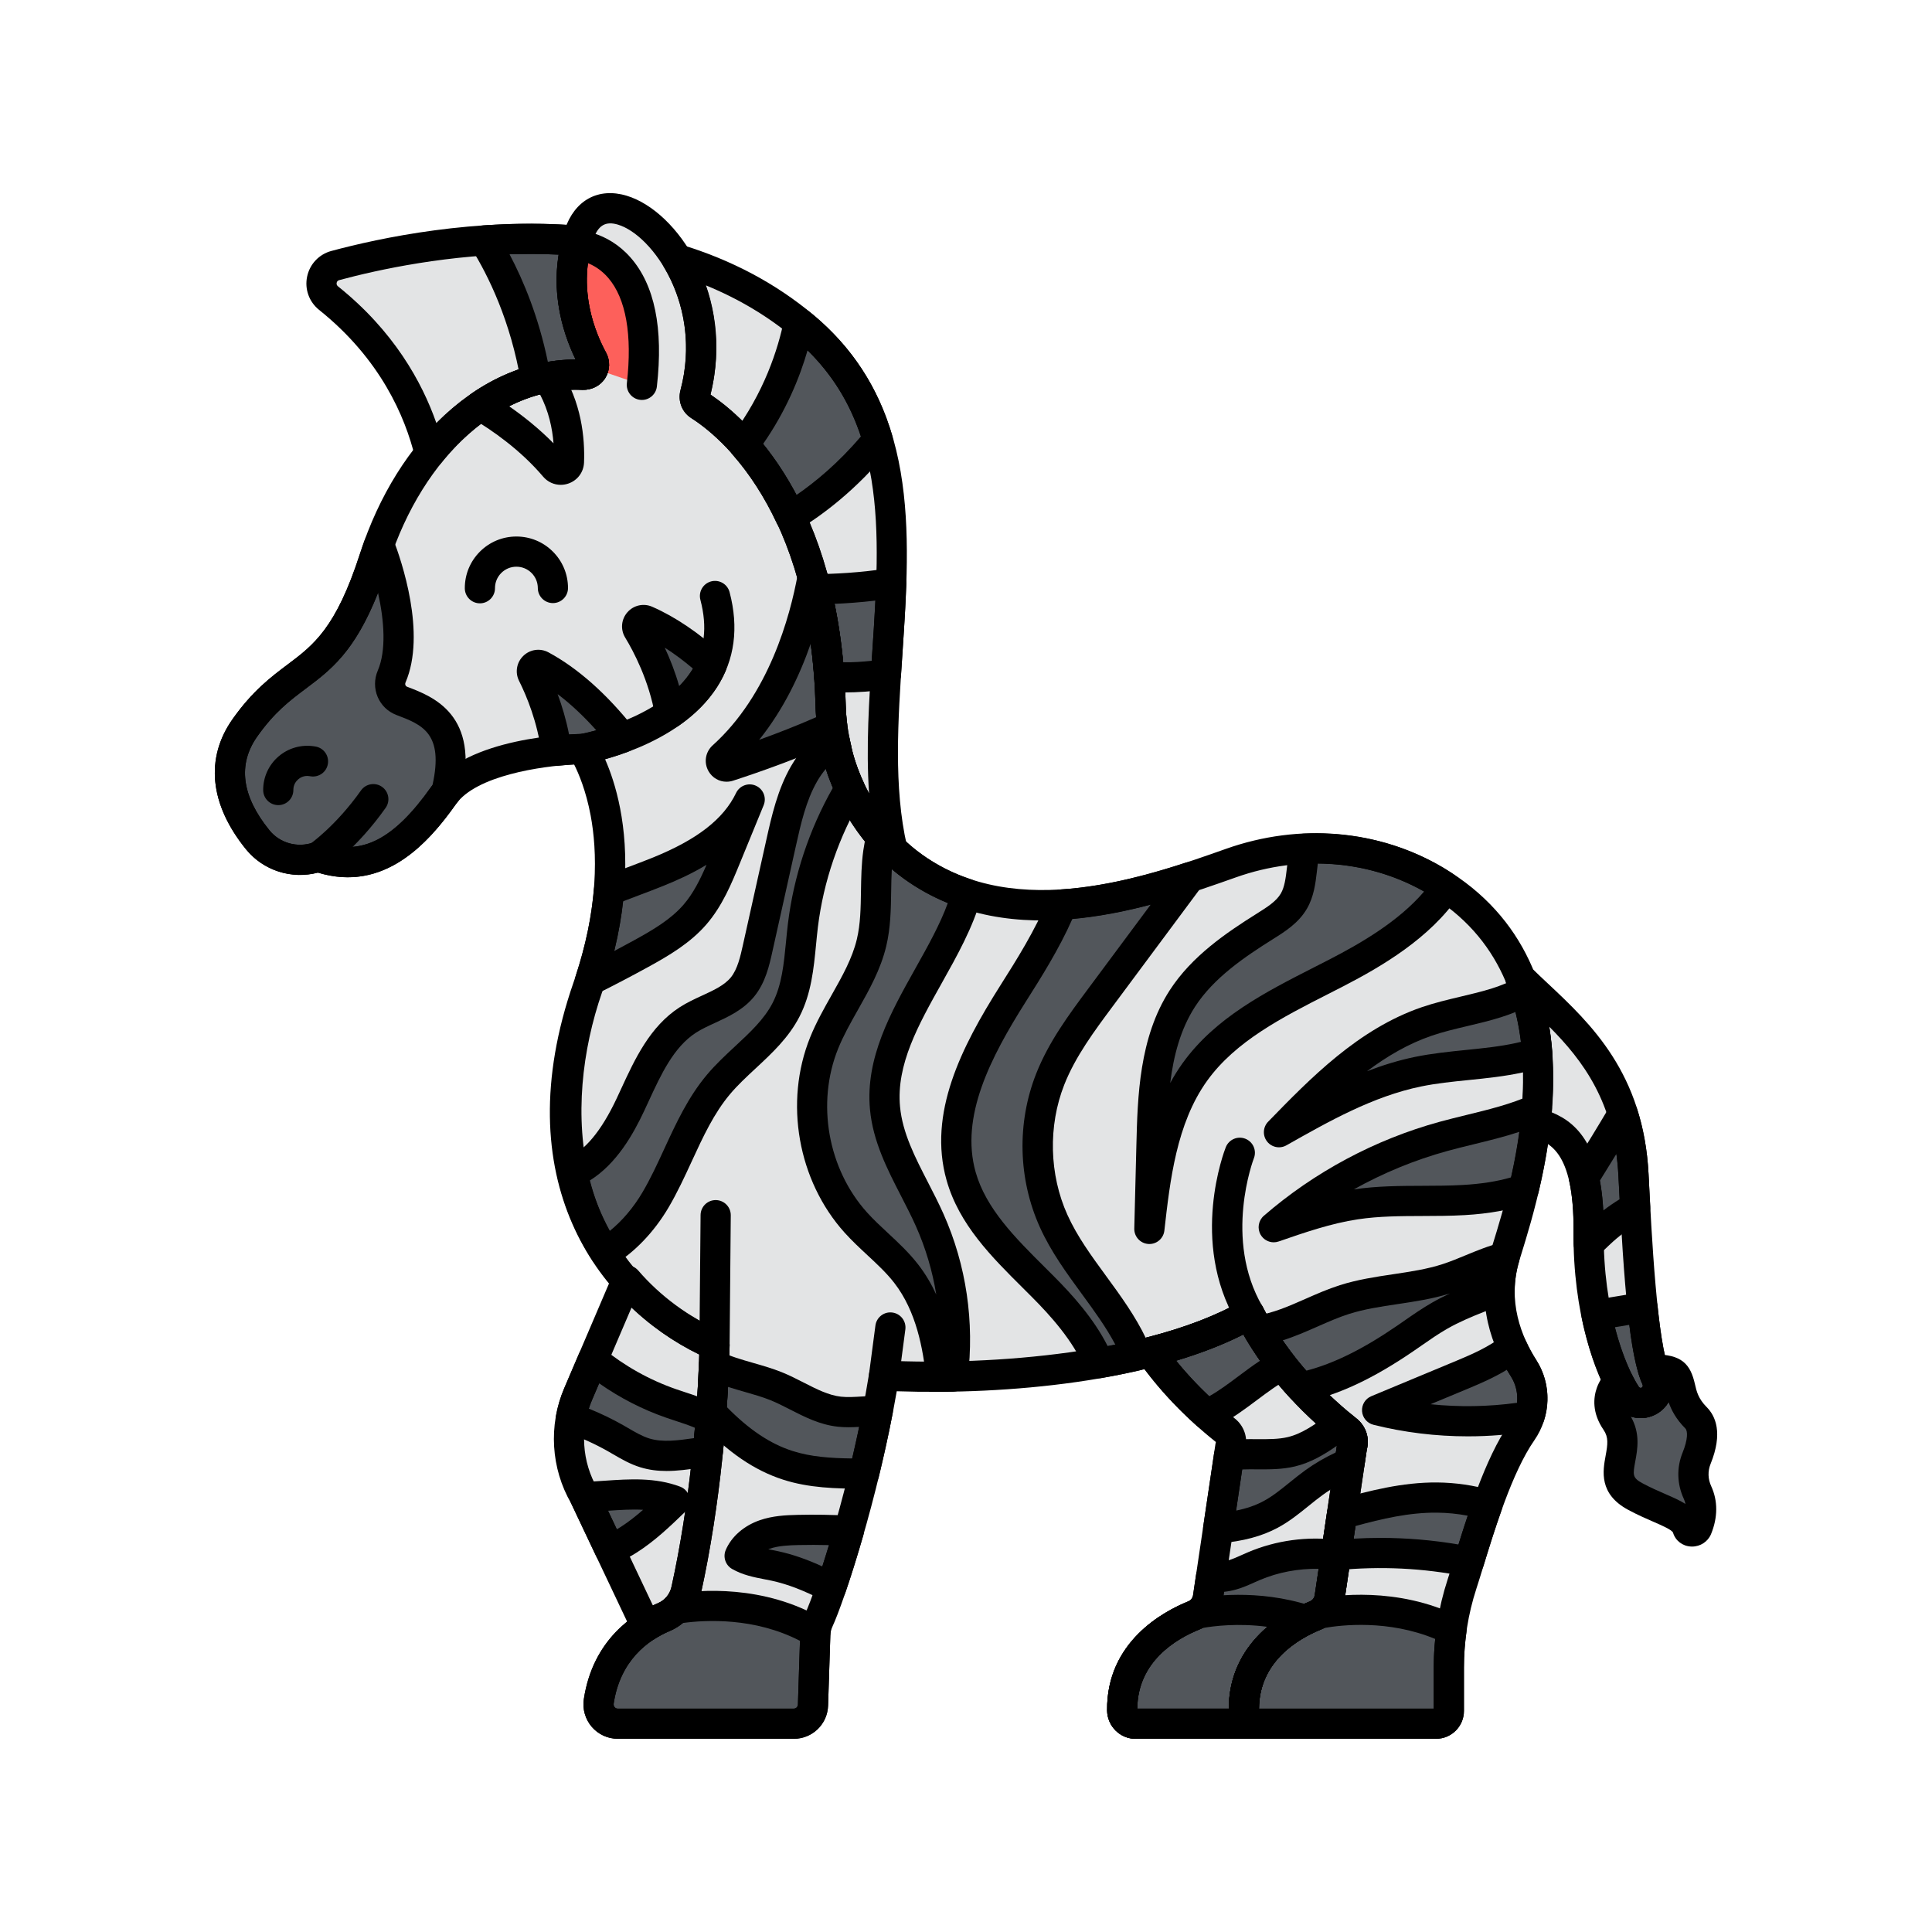 <svg enable-background="new 0 0 512 512" height="100" viewBox="-32 -32 320 320" width="100" xmlns="http://www.w3.org/2000/svg"><path d="m65.352 131.549c-10.687 30.804 3.248 51.396 20.994 59.22-.164 9.636-1.425 25.802-4.678 40.561-.442 2.005-1.805 3.704-3.696 4.503-3.607 1.524-9.474 5.295-10.798 13.958-.297 1.945 1.185 3.71 3.152 3.71h29.144c1.721 0 3.132-1.366 3.188-3.087l.374-11.588c.028-.866.23-1.71.595-2.496 1.841-3.959 7.824-21.927 10.798-40.481 20.487.976 45.779-1.711 60.516-10.2 3.365 6.576 8.528 13.149 16.208 19.28.785.627 1.111 1.668.793 2.621l-3.722 25.099c-.233 1.312-1.113 2.428-2.35 2.927-3.83 1.545-11.954 5.974-11.846 15.713.014 1.217.979 2.212 2.197 2.212h29.648c1.162 0 2.104-.942 2.104-2.104v-7.216c0-4.689.724-9.349 2.179-13.806 1.939-5.943 5.203-18.43 9.913-25.22 2.178-3.14 2.352-7.299.295-10.52-2.748-4.303-5.448-10.968-3.085-18.645 3.388-11.01 15.103-46.309-11.486-62.109-10.216-6.071-22.697-6.894-33.899-2.926-14.03 4.97-36.072 12.522-52.659.597-10.635-7.645-12.736-19.593-12.692-19.49-.585-2.383-.901-4.83-.964-7.284-.875-34.148-17.372-46.863-21.752-49.645-.625-.397-.889-1.155-.699-1.871 5.794-21.729-14.938-39.165-19.197-26.466-2.985 8.9.062 16.762 2.256 20.805.631 1.162-.252 2.543-1.572 2.475-14.374-.744-28.364 11.056-34.606 30.394-6.732 20.857-13.139 16.33-21.438 28.076-5.024 7.111-1.47 14.122 2.117 18.548 2.398 2.959 6.404 4.074 10 2.82 8.984 3.146 15.489-2.663 20.77-10.138s23.063-7.718 23.063-7.718 9.62 14.17.835 39.491z" fill="#e3e4e5"/><path d="m74.314 31.744c2.613-22.917-10.854-23.154-10.909-23.155-2.05 8.153.732 15.242 2.777 19.011.251.462.255.956.095 1.383z" fill="#fd605b"/><path d="m174.025 251.272c-.099-9.738 8.034-14.162 11.857-15.702 1.229-.495 2.105-1.604 2.336-2.909l3.724-25.112c.318-.953-.008-1.994-.793-2.621-7.679-6.13-12.843-12.703-16.208-19.28-4.581 2.638-10.191 4.708-16.35 6.29 3.122 4.443 7.179 8.819 12.405 12.99.785.627 1.111 1.668.793 2.621l-3.724 25.112c-.232 1.305-1.107 2.414-2.336 2.909-3.823 1.54-11.956 5.964-11.857 15.702.012 1.225.974 2.228 2.199 2.228h20.153c-1.226 0-2.187-1.003-2.199-2.228z" fill="#e3e4e5"/><path d="m77.972 235.832c1.891-.799 3.254-2.498 3.696-4.503 3.253-14.758 4.514-30.925 4.678-40.561-5.45-2.403-10.473-5.994-14.533-10.709l-8.065 18.863c-2.347 5.49-1.951 11.767 1.067 16.918l10.206 21.553c1.052-.679 2.069-1.189 2.951-1.561z" fill="#e3e4e5"/><path d="m242.334 196.287c-2.073-4.471-2.985-17.833-3.777-33.673-.902-18.041-11.725-25.654-18.742-32.613 3.111 7.678 3.393 16.2 2.527 23.979 3.859 1.043 8.919 3.232 8.784 18.033-.124 13.609 3.744 23.323 6.229 27.081.677 1.024 1.923 1.505 3.112 1.197 1.743-.452 2.625-2.369 1.867-4.004z" fill="#e3e4e5"/><g fill="#52565b"><path d="m207.974 251.39v-7.209c0-2.091.155-4.174.445-6.238-9.432-4.635-19.265-3.201-21.947-2.681-.187.118-.381.225-.59.309-3.823 1.54-11.956 5.964-11.857 15.702.012 1.225.974 2.228 2.199 2.228h29.647c1.165-.001 2.103-.946 2.103-2.111z"/><path d="m174.025 251.272c-.086-8.483 6.073-12.932 10.19-14.956-8.048-2.605-15.598-1.501-17.896-1.056-.187.118-.381.225-.59.309-3.823 1.54-11.956 5.964-11.857 15.702.012 1.225.974 2.228 2.199 2.228h20.153c-1.226.001-2.187-1.002-2.199-2.227z"/><path d="m79.972 234.459c-.565.576-1.237 1.051-2 1.373-3.608 1.524-9.477 5.297-10.799 13.964-.296 1.942 1.188 3.704 3.153 3.704h29.144c1.721 0 3.132-1.366 3.188-3.087l.374-11.588c.005-.162.023-.323.04-.483-8.954-5.301-18.8-4.567-23.1-3.883z"/><path d="m41.454 99.777c.152-.215.317-.423.489-.627 2.603-10.844-2.596-13.244-7.386-15.06-1.624-.616-2.374-2.437-1.689-4.033 3.185-7.414-1.131-19.417-2.075-21.864-.274.748-.54 1.504-.789 2.277-6.731 20.857-13.138 16.33-21.437 28.076-5.024 7.111-1.47 14.122 2.117 18.548 2.398 2.958 6.404 4.074 10 2.82 8.984 3.146 15.489-2.663 20.77-10.137z"/><path d="m60.169 92.35c2.582-.266 4.347-.291 4.347-.291s2.866-.498 6.553-1.862c-3.391-4.273-7.991-9.018-13.409-11.944-.904-.488-1.915.479-1.455 1.398 1.361 2.72 3.221 7.242 3.964 12.699z"/><path d="m78.983 86.156c2.871-2.003 5.447-4.618 6.903-8.01-3.142-2.866-6.833-5.594-10.867-7.36-.941-.412-1.869.636-1.335 1.513 1.727 2.842 4.224 7.778 5.299 13.857z"/><path d="m105.576 84.778c-.212-8.262-1.343-15.259-2.991-21.175-1.262 6.945-4.917 20.737-14.863 29.695-.772.696-.066 1.95.923 1.629 4.36-1.414 10.919-3.717 17.204-6.596-.15-1.178-.242-2.365-.273-3.553z"/><path d="m249.011 209.527c.9-2.22 1.535-5.055-.092-6.694-4.547-4.579-.551-8.136-7.113-7.986.168.541.342 1.039.529 1.44.758 1.634-.124 3.552-1.868 4.004-1.189.308-2.434-.173-3.112-1.197-.395-.597-.827-1.362-1.27-2.252l-.075.026c-.511.529-.923 1.142-1.169 1.841-.452 1.288-.425 2.886.819 4.704 3.318 4.848-2.757 9.273 3.231 12.479 4.489 2.404 7.916 2.944 8.614 5.259.208.692 1.306.674 1.588-.013.677-1.649 1.06-3.784.065-5.94-.825-1.788-.906-3.802-.147-5.671z"/><path d="m238.557 162.614c-.19-3.802-.825-7.137-1.768-10.104-2.102 3.546-4.255 7.062-6.444 10.555.521 2.308.815 5.23.781 8.948-.006.676.005 1.334.018 1.99.805-.743 1.585-1.528 2.394-2.252 1.623-1.452 3.416-2.673 5.302-3.752-.098-1.757-.191-3.552-.283-5.385z"/><path d="m237.354 199.093c.677 1.024 1.923 1.505 3.112 1.198 1.744-.452 2.626-2.369 1.868-4.004-.986-2.127-1.708-6.284-2.281-11.747-2.539.419-5.078.838-7.616 1.257 1.323 6.378 3.383 10.976 4.917 13.296z"/><path d="m206.026 216.043c-5.348-.045-10.598 1.286-15.75 2.744l-1.008 6.799c7.296-.718 14.697-.368 21.886 1.067.05.01.1.022.15.032.85-2.777 1.87-6.093 3.061-9.425-2.708-.778-5.521-1.194-8.339-1.217z"/><path d="m218.489 191.2c-2.364 1.921-5.373 3.275-8.219 4.46-4.726 1.967-9.451 3.935-14.177 5.902 8.228 2.065 16.882 2.399 25.248.996.84-2.625.548-5.533-.979-7.925-.65-1.016-1.295-2.169-1.873-3.433z"/><path d="m212.815 182.981c1.18-.467 2.369-.909 3.562-1.343.026-1.719.281-3.518.826-5.377-3.198.79-6.27 2.442-9.445 3.479-5.532 1.807-11.536 1.745-17.081 3.51-4.816 1.534-9.264 4.433-14.234 5.118 1.875 3.177 4.191 6.339 7.035 9.437 6.206-1.304 12.018-4.512 17.3-8.132 1.887-1.294 3.738-2.649 5.726-3.782 2.014-1.148 4.155-2.057 6.311-2.91z"/><path d="m207.057 156.231c-10.325 2.839-19.999 8.017-28.088 15.033 4.449-1.539 8.929-3.086 13.585-3.783 5.909-.885 11.931-.376 17.896-.717 3.351-.191 6.78-.697 9.938-1.801.949-3.984 1.796-8.527 2.173-13.293-4.803 2.189-10.338 3.14-15.504 4.561z"/><path d="m220.592 132.105c-1.497.826-3.106 1.482-4.729 1.994-3.802 1.199-7.778 1.796-11.549 3.087-9.741 3.335-17.297 10.963-24.475 18.344 7.318-4.14 14.792-8.332 23.028-10.023 5.537-1.137 11.267-1.108 16.789-2.316.989-.217 1.98-.486 2.956-.807-.267-3.473-.905-6.939-2.02-10.279z"/><path d="m205.79 113.88c-6.619-3.934-14.189-5.651-21.745-5.302-.143 1.21-.286 2.419-.429 3.629-.205 1.731-.427 3.517-1.298 5.026-1.075 1.863-2.987 3.056-4.808 4.199-5.17 3.243-10.358 6.824-13.67 11.95-4.555 7.049-4.907 15.92-5.118 24.31-.116 4.618-.232 9.237-.349 13.855 1.023-9.063 2.209-18.568 7.524-25.98 5.622-7.84 14.887-12.012 23.461-16.435 6.868-3.543 13.915-7.892 18.174-14.13-.57-.379-1.135-.761-1.742-1.122z"/><path d="m155.599 190.853c-3.492-7.357-9.717-13.168-13.072-20.588-3.32-7.341-3.532-16.028-.576-23.523 1.946-4.933 5.145-9.253 8.309-13.51 4.94-6.647 9.881-13.295 14.821-19.942-6.393 2.08-13.726 4.04-21.164 4.518-2.074 5.139-5.16 10.081-8.119 14.754-5.785 9.138-11.546 19.838-8.609 30.247 2.096 7.43 8.188 12.908 13.63 18.385 3.653 3.677 7.254 7.883 9.193 12.586 2.138-.374 4.24-.797 6.288-1.272-.208-.566-.447-1.119-.701-1.655z"/><path d="m125.798 196.006c1.088-8.779-.209-17.858-3.816-25.94-2.726-6.109-6.774-11.868-7.395-18.529-1.18-12.663 10.212-23.63 13.523-35.492-3.072-1.01-6.055-2.464-8.878-4.493-2.068-1.487-3.81-3.137-5.279-4.828-.198.813-.366 1.634-.482 2.463-.697 4.958.048 10.085-1.115 14.956-1.426 5.974-5.556 10.918-7.854 16.614-3.971 9.842-1.846 21.863 5.259 29.746 2.653 2.944 5.911 5.327 8.337 8.46 3.744 4.836 5.127 10.896 5.795 17.07.633-.007 1.268-.015 1.905-.027z"/><path d="m108.758 98.63c-1.745-3.792-2.239-6.618-2.217-6.568-.108-.44-.197-.885-.287-1.33-2.08 1.316-3.819 3.259-5.058 5.405-2.036 3.523-2.947 7.565-3.831 11.537-1.292 5.806-2.585 11.613-3.878 17.419-.501 2.249-1.043 4.588-2.498 6.374-2.245 2.757-6.073 3.545-9.062 5.471-4.828 3.111-7.077 8.864-9.522 14.061-2.15 4.57-5.156 9.344-9.667 11.254 1.114 4.941 3.02 9.349 5.507 13.196 3.39-2.023 6.304-5.267 8.324-8.696 3.701-6.283 5.757-13.576 10.454-19.153 3.594-4.266 8.631-7.393 11.178-12.355 2.182-4.253 2.212-9.231 2.788-13.976.969-7.98 3.647-15.741 7.769-22.639z"/><path d="m76.969 112.396c-2.675 1.079-5.426 2.046-8.112 3.127-.365 4.387-1.308 9.35-3.121 14.859 2.852-1.425 5.678-2.901 8.471-4.437 3.231-1.776 6.487-3.677 8.899-6.465 2.356-2.722 3.76-6.117 5.126-9.448 1.314-3.205 2.628-6.41 3.942-9.615-2.856 5.958-9.078 9.508-15.205 11.979z"/><path d="m85.236 208.416c.19-1.865.352-3.678.49-5.43-2.022-1.139-4.348-1.761-6.562-2.531-4.704-1.634-9.108-4.113-12.967-7.259l-2.448 5.726c-.545 1.276-.936 2.595-1.187 3.931 2.566.917 5.06 2.033 7.428 3.38 1.562.889 3.094 1.877 4.811 2.406 3.353 1.035 6.906.203 10.435-.223z"/><path d="m64.862 215.942 4.137 8.737c1.083-.457 2.129-1.011 3.117-1.64 2.823-1.797 5.251-4.138 7.658-6.462-4.676-1.766-9.869-.796-14.912-.635z"/><path d="m191.535 210.298.408-2.749c.318-.953-.008-1.994-.793-2.621-.391-.312-.771-.626-1.149-.941-2.56 1.836-5.074 3.743-8.104 4.469-3.331.798-7.036.099-10.335.632l-1.787 12.048c3.033-.266 6-.862 8.666-2.289 2.64-1.414 4.806-3.554 7.234-5.307 1.814-1.31 3.791-2.388 5.86-3.242z"/><path d="m174.942 185.649c-4.581 2.638-10.191 4.708-16.35 6.29 2.466 3.51 5.528 6.977 9.277 10.335.311-.144.619-.291.923-.448 4.1-2.108 7.547-5.628 11.563-7.71-2.176-2.799-3.963-5.633-5.413-8.467z"/><path d="m174.025 251.272c-.099-9.738 8.034-14.162 11.857-15.702 1.229-.495 2.105-1.604 2.336-2.909l1.055-7.113c-4.588-.576-9.33.044-13.587 1.853-1.209.513-2.385 1.12-3.651 1.471-1.135.315-2.295.406-3.463.366l-.508 3.423c-.232 1.304-1.107 2.414-2.336 2.909-3.823 1.54-11.956 5.964-11.857 15.702.013 1.225.974 2.228 2.199 2.228h20.153c-1.225 0-2.186-1.003-2.198-2.228z"/><path d="m108.607 221.542c-2.792-.147-5.59-.195-8.385-.133-1.876.041-3.782.135-5.556.749-1.773.614-3.422 1.822-4.16 3.547 1.776 1.021 3.879 1.241 5.88 1.677 3.257.709 6.318 2.027 9.283 3.57.869-2.538 1.886-5.745 2.938-9.41z"/><path d="m113.388 201.697c-2.088-.006-4.308.352-6.376.121-3.761-.418-6.964-2.816-10.476-4.227-3.318-1.333-7.164-1.932-10.284-3.494-.089 2.385-.235 5.033-.447 7.875 3.621 3.843 7.698 7.121 12.671 8.725 4.051 1.306 8.375 1.378 12.64 1.378.808-3.316 1.582-6.808 2.272-10.378z"/></g><path d="m83.125 33.262c-.191.715.074 1.474.699 1.87 4.38 2.782 20.878 15.497 21.752 49.645.063 2.453.379 4.9.964 7.284-.039-.091 1.59 9.167 9.245 16.599-6.491-28.139 11.058-65.007-14.65-86.568-6.417-5.382-13.623-8.936-21.043-11.184 3.419 5.665 5.351 13.663 3.033 22.354z" fill="#e3e4e5"/><path d="m66.183 27.6c-2.105-3.879-4.98-11.277-2.574-19.731-16.454-1.33-31.893 1.908-40.078 4.114-2.442.658-3.09 3.812-1.115 5.392 10.917 8.734 15.119 19.05 16.739 25.706 6.989-8.695 16.141-13.487 25.457-13.006 1.319.069 2.201-1.313 1.571-2.475z" fill="#e3e4e5"/><path d="m56.758 30.924c2.574-.683 5.206-.986 7.852-.849 1.321.068 2.203-1.313 1.572-2.475-2.105-3.879-4.98-11.277-2.574-19.731-5.313-.43-10.515-.378-15.407-.044 2.952 4.746 6.784 12.558 8.557 23.099z" fill="#52565b"/><path d="m101.135 22.092c-.269-.225-.547-.429-.818-.648-1.059 5.198-3.499 12.784-9.102 20.214 2.542 2.895 5.289 6.803 7.7 11.951 3.805-2.306 9.253-6.334 14.464-12.771-2.066-6.959-5.792-13.335-12.244-18.746z" fill="#52565b"/><path d="m103.114 65.599c1.062 4.283 1.844 9.111 2.228 14.522 3.252.192 6.45-.021 9.397-.442.323-5.036.709-10.098.878-15.086-4.78.757-9.26.974-12.503 1.006z" fill="#52565b"/><path d="m205.87 256h-29.646c-2.565 0-4.673-2.109-4.699-4.702-.116-11.361 9.349-16.405 13.423-18.047.072-.028.134-.068.196-.107.261-.164.549-.277.852-.336 2.967-.576 13.432-2.069 23.526 2.891.97.477 1.523 1.522 1.373 2.592-.279 1.985-.42 3.967-.42 5.89v7.21c-.001 2.541-2.066 4.609-4.605 4.609zm-29.346-5h28.95v-6.82c0-1.549.082-3.128.243-4.717-7.782-3.226-15.544-2.321-18.371-1.821-.18.096-.356.178-.533.248-3.835 1.546-10.235 5.296-10.289 13.11z"/><path d="m176.224 256h-20.154c-2.565 0-4.673-2.109-4.699-4.702-.116-11.361 9.349-16.405 13.423-18.047.417-.167.727-.561.809-1.025l3.712-25.044c.017-.113.042-.227.074-.337-5.117-4.092-9.438-8.623-12.844-13.469-.472-.672-.584-1.532-.3-2.303s.929-1.352 1.724-1.556c6.284-1.615 11.575-3.646 15.724-6.035.593-.342 1.3-.426 1.957-.231s1.205.649 1.517 1.259c3.478 6.796 8.707 13.009 15.542 18.464 1.535 1.226 2.191 3.255 1.68 5.118l-3.698 24.938c-.4 2.251-1.844 4.042-3.875 4.86-3.841 1.547-10.248 5.303-10.292 13.128 1.239.148 2.199 1.203 2.199 2.482.001 1.381-1.119 2.5-2.499 2.5zm-19.853-5h15.153c.051-11.151 9.385-16.122 13.423-17.749.416-.167.726-.561.809-1.026l3.712-25.043c.017-.113.042-.227.074-.337-6.62-5.292-11.861-11.275-15.61-17.812-3.23 1.634-6.958 3.084-11.134 4.333 2.752 3.406 6.022 6.628 9.757 9.608 1.536 1.227 2.192 3.256 1.68 5.119l-3.698 24.937c-.399 2.251-1.843 4.041-3.875 4.86-3.837 1.546-10.237 5.296-10.291 13.11z"/><path d="m176.224 256h-20.154c-2.565 0-4.673-2.109-4.699-4.702-.116-11.361 9.349-16.405 13.423-18.047.072-.028.134-.068.197-.107.261-.163.549-.277.851-.336 2.295-.446 10.458-1.68 19.143 1.13.969.314 1.65 1.184 1.724 2.199s-.477 1.974-1.391 2.423c-4.005 1.97-8.756 5.725-8.793 12.458 1.239.148 2.199 1.203 2.199 2.482 0 1.381-1.12 2.5-2.5 2.5zm-19.853-5h15.153c.029-6.354 3.083-10.698 6.406-13.545-4.863-.653-8.958-.128-10.738.188-.179.095-.355.177-.532.247-3.835 1.546-10.235 5.296-10.289 13.11z"/><path d="m174.944 188.148c-.86 0-1.697-.443-2.162-1.24-7.756-13.298-2.004-28.259-1.755-28.889.508-1.285 1.961-1.915 3.243-1.408 1.283.506 1.914 1.955 1.41 3.238-.052.133-5.092 13.373 1.422 24.539.695 1.192.292 2.724-.9 3.419-.397.232-.83.341-1.258.341z"/><path d="m99.47 256h-29.144c-1.657 0-3.227-.722-4.308-1.979-1.089-1.269-1.569-2.945-1.316-4.602 1.517-9.945 8.355-14.225 12.297-15.89.435-.184.834-.46 1.188-.82.375-.383.863-.635 1.393-.719 4.189-.667 14.987-1.589 24.766 4.2.844.5 1.318 1.447 1.211 2.423-.011.098-.023.195-.027.295l-.374 11.586c-.099 3.087-2.597 5.506-5.686 5.506zm-18.375-19.18c-.655.547-1.375.987-2.151 1.314-3.639 1.538-8.207 4.875-9.3 12.038-.044.293.085.495.167.59.093.108.258.237.515.237h29.144c.374 0 .677-.293.689-.667l.341-10.56c-7.515-3.888-15.564-3.473-19.405-2.952z"/><path d="m75.02 239.894c-.229 0-.46-.031-.685-.096-.692-.197-1.266-.684-1.574-1.334l-10.16-21.457c-3.352-5.792-3.784-12.911-1.151-19.066l8.065-18.863c.339-.794 1.064-1.356 1.917-1.488.854-.131 1.713.186 2.276.84 3.664 4.255 8.383 7.731 13.647 10.053.92.405 1.508 1.323 1.491 2.33-.174 10.249-1.51 26.417-4.737 41.056-.622 2.821-2.553 5.165-5.165 6.268-.889.376-1.752.833-2.568 1.359-.408.262-.88.398-1.356.398zm2.952-4.062h.01zm-5.355-51.292-6.57 15.365c-2.027 4.74-1.681 10.225.925 14.672.037.063.071.128.102.193l9.065 19.145c.285-.136.572-.264.861-.386 1.121-.474 1.953-1.497 2.227-2.738 2.982-13.528 4.308-28.406 4.584-38.443-4.131-2.014-7.93-4.666-11.194-7.808z"/><path d="m86.347 193.269c-.008 0-.015 0-.023 0-1.38-.013-2.49-1.142-2.478-2.522l.192-21.497c.012-1.373 1.129-2.478 2.5-2.478h.023c1.38.013 2.49 1.142 2.478 2.522l-.192 21.497c-.013 1.373-1.13 2.478-2.5 2.478z"/><path d="m114.428 198.349c-.109 0-.219-.007-.33-.021-1.369-.181-2.333-1.437-2.152-2.806l1.051-7.975c.181-1.369 1.438-2.339 2.805-2.151 1.369.181 2.333 1.437 2.152 2.806l-1.051 7.975c-.165 1.257-1.239 2.172-2.475 2.172z"/><path d="m205.87 256h-29.648c-2.561 0-4.667-2.102-4.697-4.684-.126-11.366 9.337-16.416 13.411-18.06.423-.171.739-.572.824-1.047l3.71-25.027c.017-.114.042-.228.074-.338-6.62-5.292-11.861-11.274-15.609-17.812-15.458 7.841-39.097 10.023-57.406 9.403-3.11 17.968-8.797 34.997-10.635 38.947-.224.481-.346.994-.363 1.521l-.374 11.589c-.099 3.087-2.597 5.506-5.686 5.506h-29.145c-1.657 0-3.227-.722-4.307-1.979-1.09-1.27-1.57-2.949-1.317-4.608 1.52-9.943 8.356-14.22 12.297-15.884 1.121-.474 1.954-1.497 2.227-2.738 2.981-13.528 4.308-28.406 4.584-38.443-16.994-8.275-32.137-29-20.82-61.618l2.362.819-2.362-.819c4.301-12.398 3.919-21.877 2.842-27.645-.771-4.125-1.997-6.995-2.744-8.474-5.403.293-16.215 1.828-19.591 6.607-4.59 6.496-11.914 14.64-22.84 11.316-4.364 1.152-9.057-.34-11.916-3.867-6.012-7.419-6.799-15.077-2.216-21.564 3.309-4.683 6.395-6.999 9.118-9.043 4.29-3.221 7.995-6.002 11.984-18.358 6.271-19.429 20.497-32.16 35.706-32.16h.009c-2.237-4.59-4.794-12.571-1.785-21.541 1.627-4.853 5.547-6.992 10.234-5.583 8.466 2.546 17.962 16.586 13.892 32.942 5.674 3.795 21.524 17.426 22.393 51.354.06 2.308.36 4.579.893 6.752.022.088.039.177.05.265.132.673 2.34 11.082 11.673 17.791 15.764 11.332 37.424 3.66 50.365-.924 12.239-4.338 25.364-3.193 36.011 3.134 27.631 16.42 16.513 52.341 12.86 64.145l-.262.849c-2.09 6.791.371 12.756 2.803 16.563 2.583 4.045 2.447 9.262-.348 13.29-3.661 5.277-6.532 14.654-8.432 20.858-.428 1.397-.814 2.657-1.159 3.713-1.364 4.181-2.056 8.565-2.056 13.03v7.216c0 2.541-2.065 4.606-4.604 4.606zm-29.346-5h28.95v-6.82c0-4.993.775-9.898 2.303-14.581.336-1.031.713-2.262 1.131-3.626 1.991-6.501 5-16.326 9.104-22.244 1.642-2.367 1.737-5.408.242-7.749-3-4.698-6.02-12.106-3.368-20.726l.265-.855c3.721-12.023 13.606-43.962-10.638-58.368-9.365-5.566-20.951-6.557-31.786-2.72-13.863 4.91-37.066 13.129-54.954.271-9.342-6.717-13.071-17.123-13.61-20.938l-.05.013c-.619-2.52-.967-5.149-1.035-7.814-.834-32.559-15.974-44.665-20.594-47.6-1.539-.976-2.251-2.835-1.773-4.626 3.72-13.952-4.593-25.677-10.359-27.41-2.043-.618-3.295.119-4.054 2.384-2.702 8.055.145 15.247 2.083 18.817.721 1.328.67 2.944-.133 4.219-.807 1.279-2.25 1.995-3.766 1.945-13.428-.707-26.338 10.824-32.097 28.665-4.476 13.867-8.976 17.245-13.74 20.821-2.664 2-5.181 3.889-8.036 7.93-3.266 4.624-2.587 9.85 2.018 15.531 1.721 2.125 4.631 2.941 7.235 2.034.534-.186 1.116-.187 1.649.001 6.399 2.242 11.752-.518 17.902-9.221 5.847-8.275 23.12-8.748 25.07-8.775.864.025 1.63.4 2.103 1.096.421.621 10.22 15.509 1.128 41.714-6.587 18.986-5.396 45.074 19.641 56.113.92.405 1.508 1.323 1.491 2.33-.174 10.249-1.51 26.417-4.737 41.056-.622 2.821-2.553 5.165-5.165 6.268-3.638 1.537-8.205 4.872-9.3 12.033-.045.296.085.5.167.596.093.107.257.236.514.236h29.145c.374 0 .677-.293.689-.667l.374-11.589c.039-1.204.317-2.371.827-3.469 1.83-3.932 7.668-21.55 10.598-39.822.201-1.258 1.312-2.153 2.587-2.102 17.902.853 44.135-1.221 59.149-9.869.594-.341 1.301-.424 1.957-.231.657.194 1.205.649 1.517 1.259 3.478 6.796 8.707 13.009 15.542 18.464 1.535 1.226 2.191 3.255 1.68 5.118l-3.695 24.923c-.401 2.259-1.85 4.056-3.887 4.879-3.837 1.547-10.23 5.297-10.284 13.106z"/><path d="m20.687 112.414c-.8 0-1.587-.383-2.07-1.095-.775-1.142-.479-2.694.66-3.471.098-.068 4.363-3.05 8.512-8.923.797-1.128 2.358-1.396 3.484-.6 1.128.797 1.396 2.356.6 3.484-4.734 6.701-9.579 10.033-9.783 10.172-.431.293-.92.433-1.403.433z"/><path d="m74.317 34.244c-.094 0-.19-.005-.286-.016-1.372-.157-2.357-1.396-2.201-2.768.911-7.989-.152-14.013-3.073-17.418-2.406-2.805-5.297-2.949-5.419-2.954-1.367-.054-2.454-1.197-2.417-2.565.037-1.355 1.13-2.434 2.482-2.434h.036c.206.003 5.089.122 8.992 4.558 3.998 4.543 5.467 11.736 4.368 21.38-.147 1.276-1.228 2.217-2.482 2.217z"/><path d="m64.514 94.559c-1.195 0-2.251-.859-2.461-2.076-.234-1.361.68-2.653 2.04-2.888.129-.022 13.268-2.396 18.462-10.489 2.168-3.378 2.643-7.223 1.452-11.754-.351-1.336.447-2.702 1.782-3.054 1.34-.349 2.703.447 3.054 1.782 1.547 5.886.843 11.184-2.091 15.744-6.4 9.946-21.185 12.591-21.811 12.698-.144.025-.286.037-.427.037z"/><path d="m14.091 101.354c-1.375 0-2.492-1.11-2.5-2.487-.011-2.14.912-4.169 2.531-5.567 1.621-1.398 3.764-2.01 5.876-1.692l.227.035c1.364.212 2.299 1.489 2.088 2.854s-1.48 2.297-2.854 2.088l-.221-.034c-.911-.146-1.549.275-1.849.535-.3.259-.804.832-.799 1.757.007 1.381-1.106 2.506-2.487 2.513-.003-.002-.007-.002-.012-.002z"/><path d="m47.487 67.93c-1.377 0-2.495-1.113-2.5-2.491-.008-2.283.875-4.433 2.483-6.053 1.609-1.619 3.752-2.515 6.036-2.522h.028c2.272 0 4.411.881 6.023 2.483 1.62 1.609 2.516 3.753 2.523 6.036.004 1.381-1.111 2.503-2.492 2.508-.002 0-.005 0-.008 0-1.377 0-2.496-1.114-2.5-2.492-.003-.947-.375-1.837-1.047-2.505-.669-.664-1.557-1.03-2.5-1.03-.004 0-.007 0-.012 0-.947.003-1.836.375-2.504 1.047-.667.672-1.034 1.563-1.03 2.511.004 1.381-1.111 2.504-2.492 2.509-.002-.001-.005-.001-.008-.001z"/><path d="m115.786 111.16c-.635 0-1.264-.241-1.743-.706-6.294-6.112-9.418-14.268-9.868-17.812l-.063.016c-.619-2.52-.967-5.149-1.035-7.815-.834-32.558-15.974-44.664-20.594-47.599-1.538-.976-2.251-2.834-1.773-4.624 1.862-6.987.857-14.43-2.758-20.419-.535-.886-.469-2.01.167-2.827.635-.816 1.709-1.157 2.699-.857 8.332 2.524 15.708 6.447 21.924 11.66 17.501 14.679 16.085 35.819 14.716 56.264-.724 10.802-1.471 21.972.763 31.659.249 1.08-.243 2.194-1.208 2.739-.384.216-.807.321-1.227.321zm-6.768-19.43c.073.372.767 3.677 2.929 7.694-.53-7.617.002-15.56.522-23.319 1.345-20.083 2.615-39.052-12.94-52.099-4.293-3.6-9.204-6.533-14.652-8.756 1.998 5.723 2.306 12.052.805 18.109 5.673 3.794 21.525 17.423 22.394 51.353.06 2.309.36 4.58.893 6.753.021.089.037.178.049.265zm-25.893-58.467h.01z"/><path d="m39.153 45.581c-.181 0-.363-.02-.543-.06-.929-.207-1.661-.924-1.886-1.849-1.606-6.599-5.664-16.179-15.872-24.346-1.656-1.325-2.416-3.437-1.983-5.512.432-2.068 1.968-3.695 4.01-4.246 7.997-2.154 23.944-5.562 40.931-4.192.746.061 1.426.452 1.853 1.067s.555 1.389.35 2.109c-2.192 7.702.542 14.492 2.367 17.854.721 1.328.67 2.944-.133 4.219-.807 1.279-2.25 1.995-3.766 1.945-8.33-.427-16.864 3.97-23.379 12.075-.48.6-1.201.936-1.949.936zm16.615-35.521c-13.266 0-25.125 2.596-31.588 4.338-.228.062-.368.209-.416.439-.034.163-.024.396.212.586 9.203 7.363 13.902 15.798 16.298 22.647 6.7-6.772 14.867-10.523 23.068-10.527-1.859-3.819-3.985-10.1-2.805-17.368-1.604-.078-3.197-.115-4.769-.115zm8.217 18.733h.01z"/><path d="m56.758 33.424c-.476 0-.947-.136-1.354-.398-.591-.381-.994-.993-1.111-1.687-1.712-10.179-5.412-17.688-8.214-22.193-.463-.745-.502-1.679-.102-2.46.399-.78 1.18-1.295 2.055-1.354 5.472-.374 10.779-.357 15.779.046.746.061 1.426.452 1.853 1.067s.555 1.389.35 2.109c-2.192 7.702.542 14.492 2.367 17.854.721 1.328.67 2.944-.133 4.219-.807 1.279-2.25 1.995-3.766 1.945-2.323-.123-4.707.139-7.083.769-.212.055-.427.083-.641.083zm-4.362-23.307c2.334 4.417 4.815 10.403 6.346 17.82 1.538-.261 3.076-.393 4.601-.395-1.859-3.819-3.985-10.099-2.805-17.367-2.641-.128-5.362-.148-8.142-.058z"/><path d="m98.916 56.109c-.243 0-.487-.035-.724-.107-.679-.205-1.239-.689-1.54-1.332-2.018-4.31-4.479-8.132-7.315-11.362-.782-.891-.831-2.208-.117-3.154 5.361-7.109 7.662-14.369 8.648-19.208.174-.855.782-1.558 1.604-1.854.822-.294 1.737-.141 2.417.407l.306.24c.183.143.366.285.545.435.001.001.002.002.003.003 6.371 5.345 10.635 11.87 13.034 19.95.235.79.065 1.645-.454 2.285-5.489 6.778-11.248 10.993-15.111 13.335-.396.239-.844.362-1.296.362zm-4.532-14.565c2.049 2.545 3.897 5.373 5.522 8.448 3.083-2.118 6.913-5.263 10.681-9.701-1.849-5.565-4.755-10.263-8.829-14.262-1.303 4.505-3.54 10.002-7.374 15.515z"/><path d="m107.785 82.691c-.878 0-1.742-.025-2.59-.075-1.253-.074-2.257-1.066-2.346-2.319-.355-5.008-1.082-9.751-2.16-14.097-.185-.742-.019-1.527.45-2.133.468-.604 1.188-.961 1.953-.969 2.903-.028 7.365-.22 12.136-.976.738-.118 1.488.102 2.047.597.559.494.868 1.212.843 1.958-.133 3.917-.401 7.922-.66 11.796l-.222 3.365c-.076 1.182-.97 2.147-2.142 2.314-2.511.36-4.96.539-7.309.539zm-.135-5.001c1.519.035 3.109-.076 4.73-.241l.086-1.31c.191-2.851.386-5.773.527-8.662-2.469.293-4.782.455-6.769.54.635 3.082 1.112 6.319 1.426 9.673z"/><path d="m25.616 113.305c-1.563 0-3.216-.239-4.959-.77-4.367 1.152-9.057-.34-11.916-3.867-6.012-7.419-6.799-15.077-2.216-21.564 3.309-4.683 6.395-7 9.118-9.043 4.29-3.221 7.995-6.002 11.983-18.357.259-.804.536-1.59.82-2.368.357-.979 1.284-1.632 2.326-1.642h.022c1.033 0 1.959.635 2.332 1.6 1.36 3.521 5.526 15.638 2.041 23.75-.082.19-.05.344-.01.439.054.127.151.218.288.271 4.243 1.608 12.141 4.604 8.93 17.979-.091.38-.27.732-.521 1.03-.126.148-.247.3-.358.457-3.857 5.459-9.644 12.085-17.88 12.085zm-4.932-5.891c.279 0 .559.047.826.141 6.399 2.242 11.752-.518 17.902-9.221 0 0 0 0 0-.001.072-.103.147-.203.224-.304 1.91-8.615-1.746-10.002-5.965-11.602-1.421-.539-2.528-1.603-3.118-2.993-.586-1.382-.579-2.973.019-4.365 1.416-3.295 1.086-8.189.041-12.873-3.896 9.803-7.833 12.758-11.969 15.862-2.664 2-5.181 3.889-8.036 7.93-3.266 4.624-2.587 9.85 2.018 15.531 1.721 2.125 4.631 2.941 7.235 2.034.266-.092.545-.139.823-.139z"/><path d="m60.874 48.304c-1.104 0-2.167-.477-2.912-1.354-3.767-4.438-8.431-7.673-11.68-9.605-.734-.437-1.194-1.217-1.221-2.07-.026-.854.385-1.662 1.09-2.144 3.814-2.603 7.871-4.318 12.058-5.102.992-.188 1.999.243 2.552 1.089 3.565 5.452 4.128 11.434 3.973 15.491-.061 1.592-1.077 2.959-2.589 3.48-.419.145-.848.215-1.271.215zm-8.562-13.024c2.342 1.624 4.935 3.677 7.368 6.147-.194-2.487-.796-5.354-2.241-8.105-1.738.456-3.451 1.111-5.127 1.958z"/><path d="m60.167 94.85c-1.235 0-2.304-.912-2.474-2.162-.693-5.084-2.407-9.288-3.723-11.92-.695-1.389-.411-3.051.708-4.135 1.122-1.09 2.797-1.322 4.172-.58 4.864 2.627 9.635 6.863 14.179 12.59.498.627.665 1.456.449 2.228s-.789 1.393-1.54 1.671c-3.857 1.427-6.867 1.959-6.993 1.98-.129.022-.262.035-.393.037-.017 0-1.703.027-4.126.277-.087.01-.174.014-.259.014zm.196-11.88c.722 1.951 1.403 4.206 1.893 6.693.96-.065 1.661-.09 2-.1.358-.07 1.267-.26 2.51-.604-2.112-2.363-4.251-4.364-6.403-5.989z"/><path d="m78.982 88.656c-.324 0-.65-.062-.958-.19-.789-.327-1.355-1.034-1.504-1.875-1.043-5.904-3.563-10.675-4.973-12.992-.808-1.328-.66-3.009.366-4.182 1.029-1.177 2.679-1.549 4.109-.921 3.819 1.673 7.705 4.298 11.548 7.802.787.718 1.033 1.855.613 2.834-1.485 3.46-4.1 6.514-7.77 9.074-.426.298-.927.45-1.431.45zm-.876-13.381c.868 1.856 1.712 3.996 2.393 6.369.908-.921 1.668-1.891 2.278-2.904-1.565-1.327-3.125-2.484-4.671-3.465z"/><path d="m88.333 97.478c-1.203 0-2.337-.63-2.969-1.726-.826-1.432-.544-3.204.687-4.312 9.297-8.374 12.809-21.314 14.075-28.283.208-1.146 1.181-1.996 2.345-2.05 1.152-.077 2.21.704 2.523 1.826 1.844 6.62 2.881 13.948 3.082 21.781.028 1.092.114 2.202.255 3.299.14 1.085-.443 2.136-1.438 2.591-6.382 2.925-13.025 5.259-17.475 6.701-.36.117-.726.173-1.085.173zm13.944-22.854c-1.798 5.18-4.498 10.89-8.533 15.914 2.935-1.06 6.195-2.324 9.435-3.748-.051-.651-.085-1.302-.102-1.948 0 0 0 0 0-.001-.09-3.526-.358-6.939-.8-10.217z"/><path d="m239.75 202.882c-1.773 0-3.469-.881-4.48-2.408-3.141-4.751-6.766-15.061-6.644-28.483.125-13.688-4.296-14.883-6.937-15.598-1.19-.322-1.968-1.464-1.832-2.689.981-8.819.188-16.478-2.359-22.764-.446-1.1-.057-2.362.932-3.02.988-.658 2.303-.53 3.146.306.888.88 1.837 1.771 2.82 2.692 7.05 6.614 15.823 14.845 16.659 31.571.491 9.83 1.406 28.128 3.548 32.746v.001c.677 1.462.673 3.133-.013 4.583-.68 1.438-1.954 2.492-3.496 2.892-.447.115-.898.171-1.344.171zm-14.727-50.643c4.6 1.868 8.726 6.298 8.603 19.796-.12 13.149 3.598 22.329 5.814 25.68.088.135.246.194.4.156.039-.011.16-.042.229-.189.036-.075.064-.196-.004-.344-2.133-4.601-3.084-16.17-4.005-34.599-.604-12.098-5.867-19.083-11.458-24.692.707 4.363.848 9.106.421 14.192z"/><path d="m248.26 224.16c-.057 0-.113-.001-.17-.004-1.413-.069-2.583-.967-2.98-2.286-.139-.462-1.878-1.219-3.276-1.827-1.215-.528-2.592-1.128-4.123-1.947-4.935-2.643-4.233-6.464-3.768-8.992.349-1.9.505-3.036-.346-4.279-1.941-2.836-1.678-5.341-1.115-6.943.352-1.001.934-1.926 1.729-2.75.27-.279.601-.492.966-.621 1.191-.418 2.582.088 3.145 1.217.393.79.78 1.477 1.118 1.987.089.134.246.195.4.157.039-.011.16-.042.229-.189.036-.075.064-.196-.004-.344-.212-.458-.418-1.014-.647-1.748-.233-.749-.101-1.564.357-2.202s1.189-1.022 1.973-1.04c4.894-.122 6.256 1.707 6.981 4.885.283 1.242.551 2.416 1.963 3.839 1.44 1.45 2.719 4.258.635 9.395-.483 1.19-.447 2.498.099 3.683 1.121 2.43 1.112 5.174-.022 7.938-.516 1.255-1.766 2.071-3.144 2.071zm1.636-3.734v.003c.001-.001 0-.002 0-.003zm-11.78-17.799c1.59 2.778 1.104 5.417.744 7.381-.42 2.284-.507 2.76 1.21 3.68 1.352.724 2.63 1.28 3.758 1.771 1.219.531 2.367 1.03 3.343 1.643-.062-.296-.157-.582-.284-.857-1.132-2.451-1.201-5.171-.193-7.656.885-2.181.864-3.576.451-3.992-1.558-1.569-2.33-3.078-2.774-4.359-.716 1.225-1.888 2.115-3.277 2.476-1.006.257-2.035.215-2.978-.087z"/><path d="m231.143 176.502c-.331 0-.663-.065-.979-.2-.905-.385-1.5-1.266-1.52-2.25-.014-.679-.024-1.361-.018-2.062.03-3.306-.212-6.124-.72-8.375-.145-.644-.03-1.318.321-1.878 2.315-3.694 4.413-7.129 6.412-10.501.502-.848 1.456-1.329 2.434-1.209.979.111 1.8.787 2.099 1.726 1.06 3.333 1.693 6.945 1.883 10.737.091 1.828.185 3.619.281 5.371.052.944-.434 1.838-1.254 2.308-1.915 1.096-3.51 2.223-4.876 3.445-.443.396-.878.814-1.314 1.231-.348.333-.697.667-1.05.994-.473.434-1.082.663-1.699.663zm1.851-12.959c.276 1.491.463 3.146.559 4.951.839-.644 1.738-1.264 2.708-1.868-.068-1.276-.135-2.572-.201-3.887-.061-1.229-.174-2.433-.338-3.609-.88 1.438-1.786 2.906-2.728 4.413z"/><path d="m239.749 202.883c-1.773 0-3.469-.882-4.48-2.41-2.136-3.229-4.109-8.525-5.28-14.168-.138-.667.001-1.36.386-1.922s.983-.941 1.654-1.053l7.616-1.257c.682-.112 1.375.062 1.923.479.548.418.899 1.043.971 1.728.585 5.582 1.279 9.268 2.062 10.956.678 1.463.674 3.133-.011 4.583-.68 1.438-1.955 2.493-3.497 2.893-.446.114-.897.171-1.344.171zm-4.273-15.054c1.204 4.656 2.778 8.092 3.964 9.886.089.135.245.195.399.156.039-.011.161-.042.23-.189.036-.075.064-.196-.004-.343-.89-1.919-1.599-5.1-2.198-9.904z"/><path d="m211.306 229.185c-.158 0-.318-.015-.479-.046-.024-.005-.125-.026-.148-.031-6.946-1.388-14.064-1.732-21.167-1.033-.768.075-1.525-.207-2.056-.765s-.775-1.329-.663-2.091l1.008-6.799c.145-.973.846-1.771 1.792-2.038 5.169-1.463 10.686-2.886 16.452-2.839 3.032.025 6.062.468 9.008 1.314.664.19 1.219.647 1.534 1.262s.362 1.332.129 1.982c-1.203 3.366-2.256 6.805-3.024 9.315-.324 1.067-1.307 1.769-2.386 1.769zm-14.66-6.462c4.339 0 8.66.365 12.924 1.094.453-1.46.968-3.088 1.531-4.769-1.686-.321-3.392-.491-5.097-.505-4.597-.044-9.133 1.018-13.495 2.216l-.31 2.092c1.485-.086 2.967-.128 4.447-.128z"/><path d="m211.126 205.903c-5.282 0-10.565-.642-15.643-1.916-1.045-.263-1.804-1.165-1.884-2.239-.08-1.075.538-2.08 1.533-2.493l14.177-5.902c2.546-1.06 5.444-2.337 7.604-4.093.601-.487 1.393-.669 2.146-.494.753.177 1.382.691 1.704 1.396.488 1.067 1.062 2.12 1.705 3.127 1.89 2.96 2.347 6.616 1.253 10.033-.285.891-1.044 1.548-1.967 1.703-3.499.586-7.063.878-10.628.878zm-6.183-5.317c4.757.491 9.593.414 14.322-.239.162-1.538-.185-3.073-1.011-4.367-.231-.362-.456-.729-.671-1.102-2.084 1.27-4.323 2.246-6.353 3.091z"/><path d="m183.477 200.305c-.692 0-1.363-.288-1.841-.81-2.841-3.094-5.313-6.41-7.347-9.856-.425-.721-.461-1.605-.097-2.358.364-.754 1.081-1.274 1.909-1.389 2.712-.374 5.341-1.531 8.124-2.758 1.826-.804 3.714-1.636 5.693-2.266 2.933-.934 5.935-1.382 8.838-1.815 2.894-.433 5.628-.841 8.225-1.688 1.237-.404 2.466-.912 3.767-1.45 1.875-.774 3.812-1.575 5.855-2.079.87-.22 1.786.052 2.404.697.619.646.846 1.574.594 2.433-.457 1.562-.701 3.146-.726 4.711-.016 1.036-.669 1.956-1.643 2.311-1.17.427-2.339.861-3.498 1.318-1.962.777-4.046 1.648-5.994 2.758-1.464.834-2.853 1.801-4.324 2.824l-1.226.848c-6.736 4.617-12.519 7.323-18.2 8.517-.17.034-.342.052-.513.052zm-3.029-10.3c1.182 1.725 2.486 3.405 3.902 5.027 4.593-1.195 9.406-3.579 15.014-7.422l1.197-.828c1.497-1.042 3.045-2.118 4.704-3.063.961-.548 1.933-1.037 2.9-1.484-2.879.898-5.822 1.338-8.671 1.764-2.833.423-5.508.822-8.059 1.634-1.725.55-3.41 1.292-5.194 2.078-1.872.823-3.784 1.666-5.793 2.294z"/><path d="m178.969 173.764c-.873 0-1.708-.459-2.166-1.25-.599-1.037-.378-2.354.527-3.139 8.353-7.244 18.403-12.623 29.063-15.555 1.499-.412 3.038-.788 4.525-1.152 3.627-.886 7.378-1.803 10.607-3.273.805-.366 1.746-.28 2.471.228.725.509 1.127 1.362 1.058 2.245-.338 4.271-1.09 8.873-2.234 13.675-.198.829-.803 1.5-1.607 1.781-3.062 1.069-6.537 1.703-10.62 1.937-2.327.133-4.667.141-6.929.147-3.729.013-7.25.023-10.741.546-4.442.665-8.863 2.194-13.138 3.673-.268.093-.544.137-.816.137zm28.751-15.123c-5.381 1.48-10.596 3.629-15.483 6.359 3.833-.568 7.685-.58 11.411-.593 2.196-.007 4.467-.015 6.66-.14 3.033-.173 5.654-.585 7.965-1.254.581-2.593 1.037-5.114 1.365-7.539-2.483.817-5.035 1.44-7.532 2.051-1.475.361-2.945.719-4.386 1.116z"/><path d="m179.84 158.03c-.753 0-1.493-.34-1.981-.973-.76-.985-.68-2.379.187-3.271 7.003-7.202 14.94-15.365 25.458-18.967 2.136-.731 4.31-1.246 6.413-1.744 1.808-.428 3.516-.832 5.194-1.361 1.568-.495 3.006-1.1 4.273-1.799.651-.36 1.425-.41 2.117-.141.691.271 1.227.833 1.462 1.537 1.125 3.37 1.845 7.031 2.141 10.881.088 1.148-.619 2.208-1.713 2.566-1.047.344-2.125.638-3.201.874-2.983.652-6.003.959-8.923 1.255-2.744.278-5.336.541-7.897 1.067-7.955 1.634-15.248 5.76-22.3 9.75-.387.221-.811.326-1.23.326zm39.172-22.41c-.77.313-1.57.603-2.397.863-1.852.584-3.729 1.028-5.546 1.459-2.078.491-4.04.956-5.945 1.608-3.867 1.324-7.412 3.411-10.707 5.883 2.573-.991 5.225-1.816 7.948-2.376 2.81-.576 5.651-.865 8.399-1.144 2.908-.295 5.655-.573 8.358-1.165.266-.059.532-.121.798-.188-.209-1.702-.512-3.353-.908-4.94z"/><path d="m158.374 174.047c-.058 0-.116-.002-.174-.006-1.335-.092-2.361-1.219-2.327-2.557l.349-13.855c.199-7.91.446-17.755 5.518-25.604 3.66-5.665 9.374-9.531 14.441-12.711 1.667-1.046 3.213-2.017 3.971-3.331.628-1.088.808-2.604.982-4.07l.429-3.629c.144-1.215 1.146-2.147 2.368-2.203 8.274-.373 16.274 1.572 23.138 5.65.608.361 1.179.742 1.748 1.124l.105.07c.555.371.938.948 1.064 1.603s-.014 1.333-.39 1.884c-4.758 6.97-12.703 11.646-19.093 14.942-.848.438-1.702.872-2.559 1.309-7.523 3.828-15.302 7.788-20.016 14.361-5.07 7.07-6.134 16.491-7.072 24.803-.144 1.272-1.221 2.22-2.482 2.22zm27.898-63.012-.173 1.466c-.211 1.784-.475 4.004-1.617 5.982-1.379 2.39-3.629 3.802-5.614 5.048-4.644 2.913-9.825 6.403-12.93 11.207-2.425 3.754-3.555 8.147-4.113 12.638.608-1.122 1.285-2.214 2.039-3.266 5.424-7.563 13.755-11.803 21.812-15.903.849-.433 1.695-.863 2.535-1.296 5.173-2.669 11.432-6.288 15.668-11.249-5.288-2.993-11.324-4.575-17.607-4.627z"/><path d="m150.01 196.279c-.998 0-1.919-.599-2.31-1.547-1.937-4.698-5.867-8.972-8.655-11.776-.531-.535-1.068-1.069-1.606-1.605-5.205-5.178-10.587-10.532-12.656-17.863-3.122-11.064 2.434-22.045 8.903-32.262 2.606-4.116 5.849-9.239 7.913-14.354.36-.892 1.199-1.498 2.158-1.56 7.851-.505 15.489-2.753 20.551-4.399 1.033-.339 2.168.034 2.804.918.635.884.625 2.077-.024 2.95l-14.821 19.942c-3.024 4.069-6.152 8.278-7.989 12.936-2.692 6.825-2.495 14.891.528 21.575 1.61 3.561 3.933 6.738 6.393 10.103 2.386 3.264 4.853 6.638 6.66 10.443 0 .001.001.002.001.002.314.663.572 1.272.789 1.865.246.673.192 1.419-.149 2.049s-.936 1.084-1.633 1.246c-2.025.47-4.186.907-6.421 1.3-.148.026-.293.037-.436.037zm-4.382-76.096c-2.208 5.016-5.24 9.803-7.718 13.717-5.85 9.239-10.905 19.053-8.315 28.23 1.712 6.069 6.622 10.953 11.37 15.677.545.543 1.089 1.084 1.627 1.625 2.961 2.979 6.537 6.897 8.88 11.539.426-.082.848-.165 1.266-.249-1.536-2.909-3.505-5.603-5.576-8.434-2.502-3.423-5.089-6.961-6.912-10.993-3.623-8.01-3.85-17.293-.624-25.47 2.08-5.274 5.409-9.753 8.628-14.084l10.35-13.926c-3.906 1.023-8.362 1.95-12.976 2.368z"/><path d="m123.892 198.531c-1.275 0-2.348-.961-2.485-2.231-.526-4.859-1.602-11.049-5.286-15.808-1.272-1.643-2.825-3.087-4.469-4.615-1.253-1.166-2.549-2.37-3.749-3.701-7.756-8.608-10.055-21.61-5.72-32.356.997-2.471 2.296-4.771 3.553-6.997 1.76-3.118 3.423-6.062 4.187-9.262.598-2.506.638-5.149.681-7.949.034-2.205.068-4.484.39-6.773.12-.854.293-1.738.529-2.707.221-.908.931-1.617 1.839-1.838.907-.217 1.864.084 2.477.79 1.457 1.679 3.089 3.172 4.852 4.439 2.469 1.774 5.228 3.17 8.199 4.146 1.27.417 1.986 1.76 1.627 3.047-1.366 4.895-3.991 9.582-6.53 14.115-3.889 6.943-7.562 13.503-6.912 20.474.403 4.323 2.463 8.326 4.645 12.563.864 1.678 1.756 3.413 2.544 5.179 3.785 8.483 5.173 17.912 4.014 27.267-.153 1.234-1.191 2.169-2.435 2.192-.646.012-1.29.021-1.933.025-.005 0-.011 0-.018 0zm1.906-2.525h.01zm-10.085-84.035c-.071 1.207-.089 2.44-.109 3.717-.044 2.946-.091 5.993-.817 9.034-.928 3.884-2.844 7.277-4.697 10.559-1.232 2.182-2.396 4.242-3.27 6.41-3.636 9.013-1.708 19.918 4.797 27.138 1.051 1.167 2.211 2.245 3.438 3.387 1.719 1.599 3.497 3.251 5.018 5.217 1.226 1.583 2.209 3.266 3.003 4.989-.633-3.906-1.764-7.718-3.378-11.337-.731-1.639-1.591-3.311-2.423-4.927-2.303-4.475-4.685-9.102-5.178-14.388-.794-8.521 3.437-16.076 7.528-23.382 2.08-3.715 4.064-7.258 5.368-10.826-2.576-1.047-4.997-2.381-7.221-3.979-.705-.509-1.392-1.046-2.059-1.612z"/><path d="m68.246 177.948c-.821 0-1.624-.404-2.101-1.143-2.741-4.239-4.708-8.95-5.847-14.003-.266-1.18.351-2.381 1.464-2.853 3.082-1.304 5.823-4.58 8.379-10.016.257-.546.512-1.099.768-1.653 2.22-4.813 4.736-10.27 9.662-13.444 1.228-.791 2.515-1.384 3.76-1.956 1.876-.864 3.649-1.68 4.717-2.991 1.113-1.367 1.583-3.478 1.997-5.34l3.877-17.419c.873-3.918 1.861-8.357 4.106-12.244 1.516-2.623 3.551-4.79 5.887-6.268.695-.439 1.562-.509 2.318-.186s1.306.997 1.468 1.804c.088.433.168.833.265 1.229.021.087.038.175.05.262.061.308.564 2.712 2.011 5.856.345.749.298 1.619-.125 2.327-3.944 6.601-6.515 14.089-7.434 21.657-.115.948-.208 1.906-.301 2.865-.388 4.003-.79 8.141-2.745 11.951-1.794 3.496-4.576 6.079-7.265 8.578-1.532 1.423-2.979 2.767-4.225 4.246-2.692 3.195-4.468 7.047-6.348 11.124-1.176 2.55-2.392 5.188-3.864 7.688-2.395 4.064-5.661 7.464-9.197 9.573-.399.242-.84.356-1.277.356zm-2.605-14.39c.807 2.925 1.936 5.705 3.371 8.307 2.042-1.652 3.913-3.853 5.402-6.38 1.345-2.284 2.456-4.693 3.632-7.244 1.936-4.199 3.938-8.54 7.065-12.252 1.443-1.713 3.071-3.226 4.645-4.688 2.482-2.307 4.827-4.484 6.22-7.198 1.519-2.96 1.857-6.453 2.216-10.15.097-1 .194-1.998.314-2.986.951-7.826 3.52-15.573 7.447-22.488-.44-1.024-.857-2.095-1.181-3.116-.52.623-.996 1.305-1.414 2.027-1.861 3.221-2.722 7.089-3.555 10.828l-3.877 17.419c-.508 2.284-1.141 5.127-3 7.41-1.8 2.212-4.299 3.362-6.504 4.377-1.137.523-2.211 1.018-3.142 1.617-3.703 2.387-5.801 6.936-7.83 11.335-.261.566-.521 1.131-.784 1.688-1.745 3.708-4.506 8.711-9.025 11.494z"/><path d="m65.736 132.883c-.588 0-1.171-.207-1.635-.608-.764-.66-1.056-1.714-.74-2.673 1.613-4.902 2.624-9.709 3.004-14.285.078-.942.681-1.76 1.558-2.112 1.353-.544 2.722-1.061 4.09-1.576 1.347-.508 2.693-1.016 4.02-1.55 7.389-2.98 11.802-6.394 13.886-10.741.585-1.22 2.033-1.752 3.27-1.203 1.236.549 1.811 1.981 1.298 3.232l-3.942 9.615c-1.359 3.316-2.9 7.076-5.549 10.136-2.667 3.082-6.198 5.158-9.585 7.02-2.719 1.494-5.598 3.003-8.557 4.482-.354.176-.737.263-1.118.263zm5.462-15.595c-.297 2.69-.788 5.441-1.469 8.231 1.114-.589 2.207-1.178 3.274-1.765 3.114-1.711 6.085-3.451 8.213-5.909 1.627-1.88 2.782-4.217 3.809-6.611-2.455 1.491-4.962 2.609-7.121 3.48-1.362.55-2.743 1.07-4.126 1.592-.861.325-1.723.65-2.58.982zm5.771-4.892h.01z"/><path d="m78.406 211.641c-1.432 0-2.881-.16-4.343-.611-1.696-.522-3.136-1.36-4.529-2.171l-.781-.451c-2.146-1.222-4.513-2.298-7.033-3.198-1.157-.414-1.842-1.607-1.616-2.814.289-1.545.742-3.043 1.345-4.455l2.448-5.726c.309-.723.938-1.257 1.701-1.445.761-.188 1.568-.007 2.177.49 3.682 3 7.79 5.3 12.208 6.835.496.172.998.337 1.5.502 1.818.597 3.698 1.214 5.469 2.211.848.478 1.342 1.404 1.266 2.375-.14 1.771-.304 3.603-.495 5.487-.118 1.163-1.027 2.089-2.188 2.229-.619.074-1.238.162-1.857.249-1.727.244-3.487.493-5.272.493zm6.83-3.225h.01zm-19.712-7.106c2.01.816 3.92 1.738 5.702 2.752l.823.476c1.202.699 2.338 1.36 3.488 1.715 2.205.679 4.73.327 7.403-.05.054-.579.105-1.153.154-1.721-.989-.419-2.059-.771-3.17-1.136-.53-.174-1.058-.348-1.581-.529-3.945-1.37-7.669-3.281-11.105-5.696l-1.191 2.785c-.195.455-.37.924-.523 1.404z"/><path d="m69 227.18c-.938 0-1.834-.532-2.26-1.431l-4.137-8.737c-.361-.762-.313-1.654.126-2.374.439-.719 1.211-1.168 2.054-1.195 1.123-.035 2.252-.112 3.382-.189 4.117-.281 8.375-.569 12.493.985.802.303 1.392.995 1.565 1.834s-.096 1.708-.712 2.304c-2.461 2.376-5.005 4.833-8.052 6.772-1.119.712-2.292 1.329-3.487 1.833-.317.133-.647.198-.972.198zm-.289-8.952 1.456 3.073c.204-.119.407-.243.607-.37 1.305-.831 2.545-1.813 3.744-2.861-1.85-.106-3.798.021-5.807.158z"/><path d="m169.774 223.637c-.686 0-1.345-.282-1.82-.786-.525-.557-.766-1.323-.653-2.081l1.787-12.049c.16-1.077.999-1.927 2.074-2.101 1.696-.273 3.408-.261 5.06-.252 1.829.011 3.56.024 5.092-.344 2.362-.565 4.492-2.099 6.748-3.723l.481-.346c.925-.664 2.181-.618 3.056.109.364.304.731.606 1.108.907 1.537 1.227 2.194 3.256 1.682 5.119l-.381 2.573c-.129.87-.707 1.608-1.52 1.944-1.938.799-3.738 1.795-5.351 2.959-.797.575-1.568 1.197-2.383 1.857-1.58 1.276-3.212 2.597-5.133 3.626-2.638 1.411-5.697 2.229-9.628 2.575-.074.01-.146.013-.219.013zm3.973-12.248-1.011 6.814c1.748-.353 3.224-.864 4.524-1.56 1.504-.806 2.887-1.924 4.35-3.106.833-.673 1.693-1.368 2.601-2.023 1.555-1.123 3.25-2.111 5.054-2.95l.163-1.097c-2.083 1.447-4.298 2.785-6.948 3.421-2.123.508-4.242.491-6.291.48-.844-.005-1.662-.012-2.442.021zm17.788-1.091h.01z"/><path d="m167.87 204.773c-.604 0-1.201-.219-1.668-.638-3.751-3.36-7-6.98-9.655-10.76-.472-.672-.584-1.532-.3-2.303s.928-1.352 1.723-1.557c6.284-1.614 11.575-3.645 15.724-6.034.593-.342 1.3-.426 1.957-.231s1.205.649 1.517 1.259c1.424 2.782 3.16 5.497 5.162 8.07.456.586.628 1.345.469 2.07s-.632 1.342-1.291 1.685c-1.806.937-3.525 2.223-5.347 3.586-1.95 1.459-3.967 2.968-6.225 4.129-.334.172-.674.335-1.017.493-.336.156-.694.231-1.049.231zm-5.07-11.408c1.643 2.029 3.477 4.001 5.485 5.896 1.649-.927 3.224-2.104 4.879-3.344 1.146-.857 2.315-1.731 3.538-2.538-.997-1.419-1.922-2.871-2.769-4.347-3.23 1.633-6.956 3.083-11.133 4.333z"/><path d="m176.224 256h-20.154c-2.565 0-4.673-2.109-4.699-4.702-.116-11.361 9.349-16.405 13.423-18.047.417-.167.727-.561.809-1.025l.496-3.353c.186-1.259 1.29-2.205 2.559-2.132 1.022.035 1.911-.057 2.71-.277.745-.206 1.516-.553 2.332-.919.335-.15.671-.301 1.009-.444 4.639-1.971 9.782-2.675 14.877-2.032.667.084 1.273.434 1.679.969.407.536.581 1.213.482 1.879l-1.055 7.113c-.399 2.251-1.843 4.041-3.875 4.86-3.841 1.547-10.248 5.302-10.292 13.128 1.239.148 2.2 1.203 2.2 2.482-.001 1.381-1.121 2.5-2.501 2.5zm-19.853-5h15.153c.051-11.151 9.385-16.122 13.424-17.749.416-.167.726-.561.809-1.025l.649-4.383c-3.367-.049-6.688.563-9.742 1.859-.307.131-.612.268-.917.404-.951.427-1.934.868-3.044 1.176-.631.175-1.282.3-1.961.376l-.203 1.37c-.399 2.252-1.843 4.043-3.875 4.861-3.839 1.547-10.239 5.297-10.293 13.111z"/><path d="m105.67 233.452c-.397 0-.794-.095-1.155-.282-3.286-1.711-6.038-2.774-8.66-3.346-.412-.09-.827-.169-1.242-.249-1.686-.325-3.597-.693-5.353-1.703-1.098-.631-1.551-1.984-1.053-3.149.948-2.218 3.003-4.015 5.64-4.928 2.131-.737 4.29-.842 6.319-.886 2.802-.065 5.686-.017 8.572.137.761.04 1.462.425 1.904 1.045s.578 1.409.367 2.141c-.974 3.395-2.003 6.689-2.975 9.53-.235.688-.76 1.241-1.437 1.512-.297.119-.613.178-.927.178zm-10.42-8.847c.103.021.206.04.309.06.456.088.911.176 1.36.274 2.315.504 4.675 1.314 7.28 2.507.366-1.134.735-2.317 1.102-3.53-1.693-.042-3.375-.044-5.024-.009-1.633.036-3.348.112-4.794.612-.079.028-.156.057-.233.086z"/><path d="m111.053 214.576c-4.592 0-9.067-.119-13.345-1.499-4.778-1.54-9.139-4.523-13.723-9.389-.481-.511-.726-1.201-.674-1.9.2-2.683.349-5.302.442-7.783.032-.85.493-1.624 1.224-2.058.732-.432 1.634-.464 2.393-.084 1.571.785 3.42 1.316 5.378 1.878 1.56.447 3.172.909 4.719 1.53 1.284.517 2.497 1.137 3.67 1.736 2.111 1.079 4.106 2.099 6.15 2.326 1.068.119 2.259.045 3.521-.033.84-.053 1.714-.117 2.585-.104.745.002 1.45.336 1.923.911.474.575.666 1.331.524 2.062-.66 3.417-1.433 6.948-2.298 10.497-.276 1.142-1.311 1.918-2.489 1.91zm-22.675-13.533c3.698 3.763 7.171 6.085 10.865 7.276 3.058.985 6.325 1.204 9.902 1.247.412-1.756.8-3.502 1.161-5.227-1.163.065-2.357.1-3.571-.037-2.953-.328-5.454-1.606-7.873-2.843-1.124-.574-2.185-1.117-3.258-1.549-1.308-.524-2.729-.933-4.234-1.364-.921-.264-1.856-.532-2.783-.834-.061 1.095-.13 2.207-.209 3.331z"/></svg>